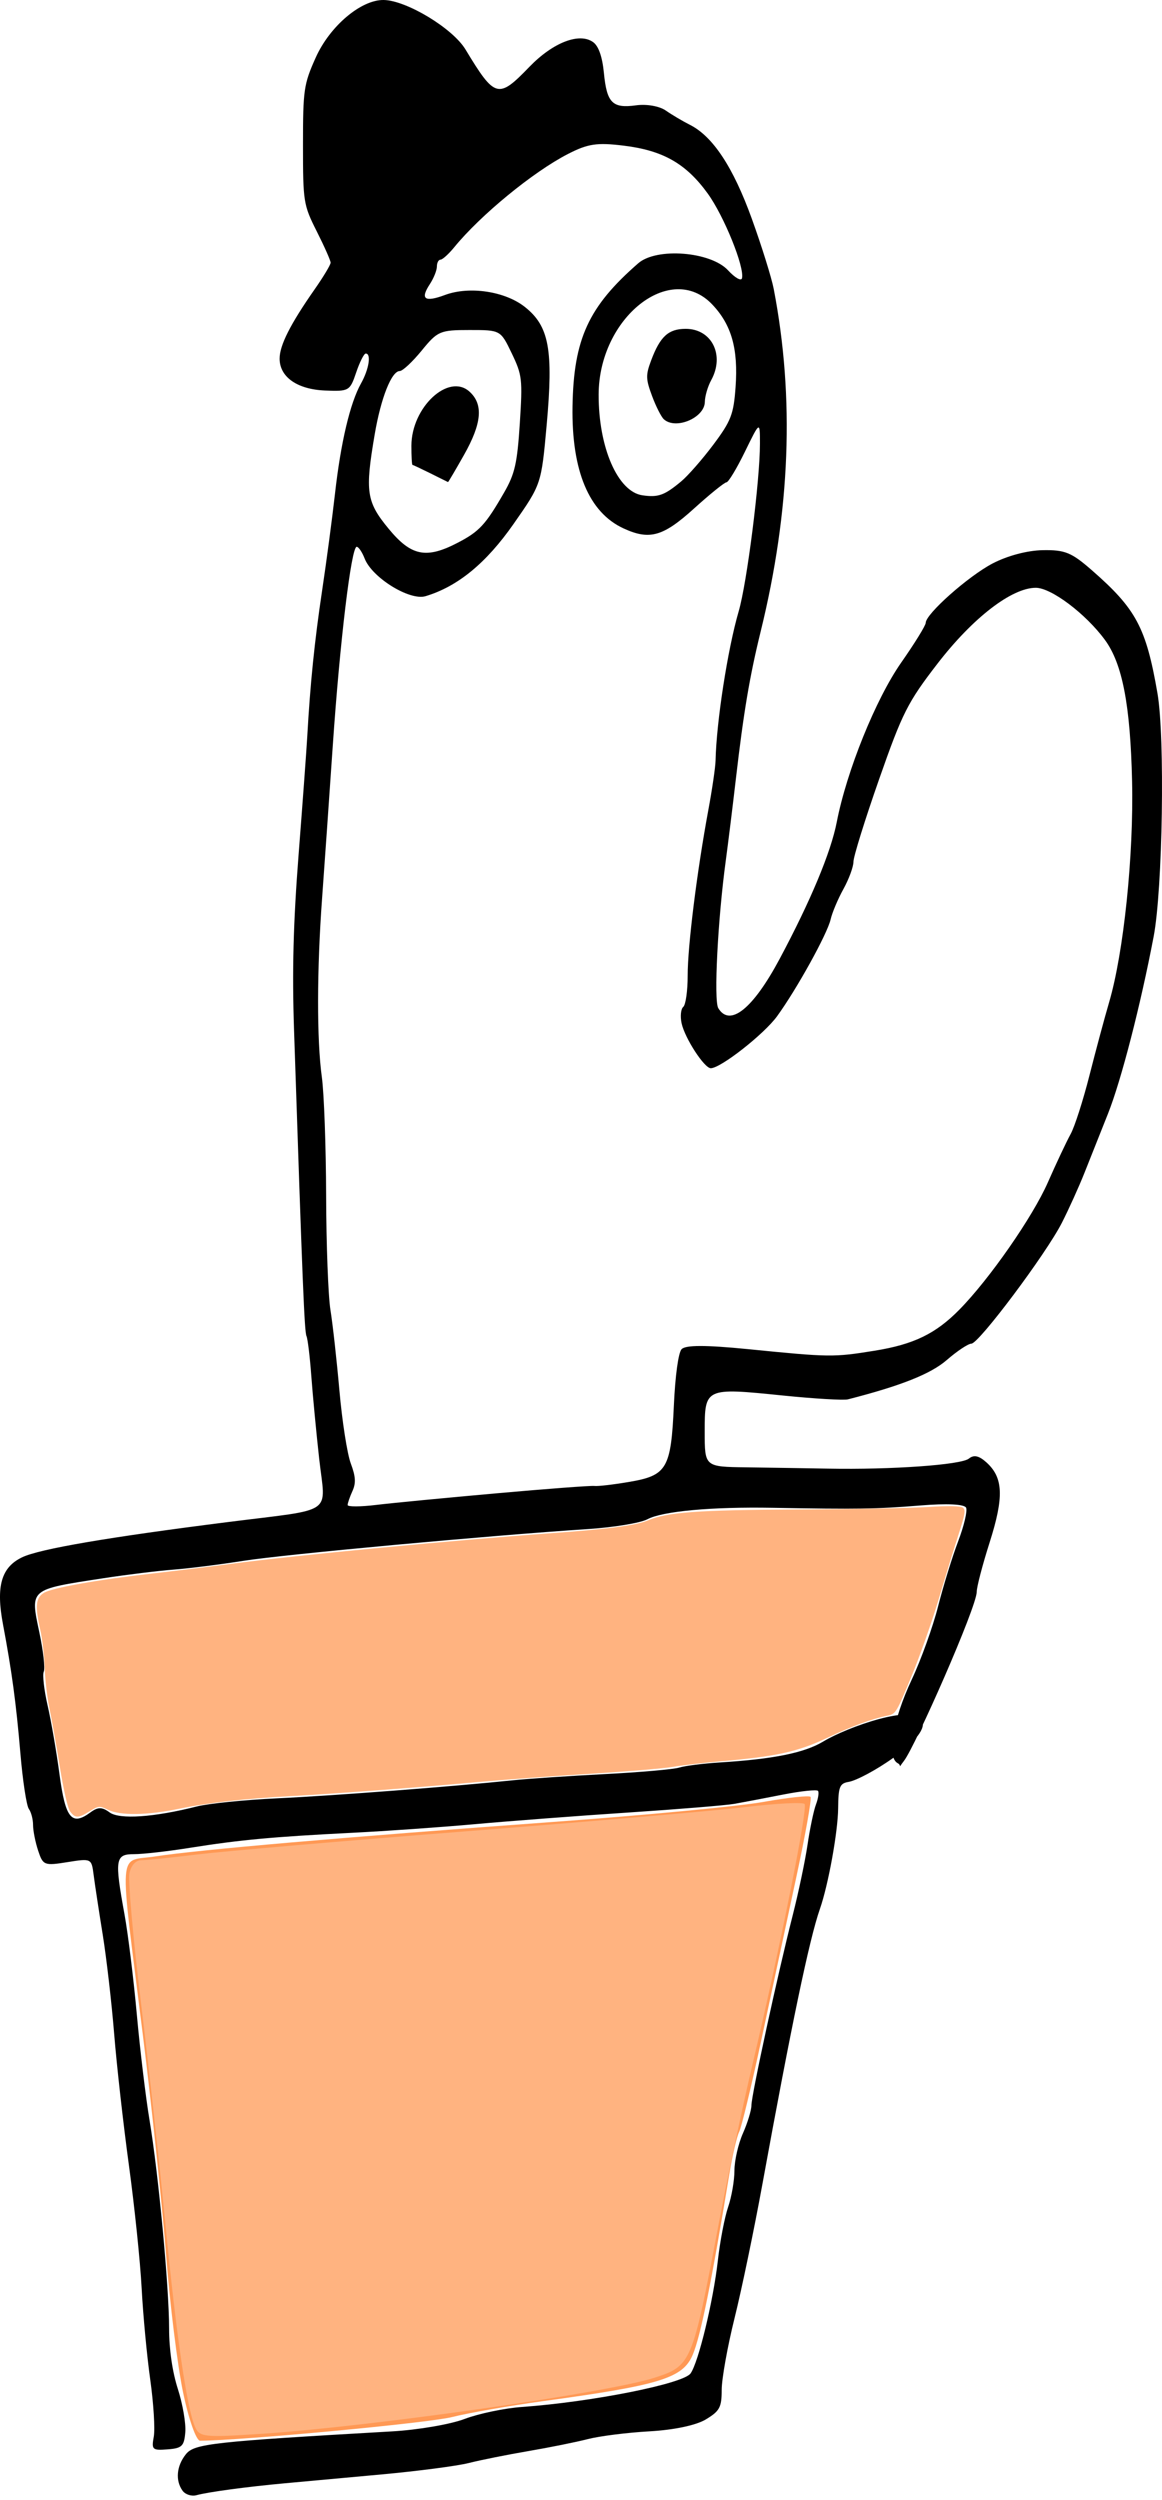 <svg width="60" height="129" viewBox="0 0 60 129" fill="none" xmlns="http://www.w3.org/2000/svg">
<path d="M9.428 128.523C9.046 127.996 9.114 127.242 9.599 126.638C10.035 126.094 10.958 125.992 20.254 125.459C21.582 125.383 23.261 125.095 23.985 124.82C24.71 124.544 26.043 124.265 26.949 124.2C30.562 123.941 35.267 123.006 35.656 122.471C36.062 121.911 36.828 118.746 37.066 116.649C37.178 115.651 37.417 114.406 37.597 113.882C37.776 113.358 37.923 112.511 37.923 111.999C37.923 111.488 38.12 110.624 38.361 110.08C38.602 109.535 38.8 108.886 38.8 108.637C38.8 108.106 40.156 101.871 40.936 98.811C41.232 97.647 41.575 96.014 41.698 95.183C41.82 94.351 42.016 93.42 42.132 93.112C42.248 92.805 42.297 92.489 42.239 92.41C42.182 92.332 41.36 92.417 40.413 92.604C39.466 92.79 38.346 93.003 37.923 93.078C37.501 93.154 35.031 93.355 32.436 93.527C29.84 93.698 26.285 93.968 24.534 94.126C22.784 94.284 19.919 94.485 18.169 94.573C14.099 94.778 12.409 94.934 9.828 95.344C8.682 95.527 7.373 95.676 6.92 95.675C5.951 95.674 5.91 95.93 6.43 98.791C6.614 99.799 6.899 102.121 7.065 103.95C7.231 105.779 7.525 108.223 7.718 109.381C8.182 112.161 8.731 118.003 8.731 120.15C8.731 121.223 8.9 122.389 9.184 123.272C9.433 124.048 9.606 125.051 9.568 125.503C9.508 126.223 9.396 126.331 8.654 126.387C7.866 126.447 7.818 126.405 7.94 125.734C8.012 125.34 7.93 124.018 7.759 122.798C7.587 121.577 7.387 119.459 7.315 118.09C7.244 116.721 6.948 113.863 6.658 111.741C6.368 109.618 6.025 106.567 5.896 104.961C5.766 103.356 5.5 101.043 5.303 99.822C5.106 98.6 4.895 97.216 4.835 96.745C4.725 95.893 4.718 95.889 3.478 96.087C2.285 96.278 2.221 96.253 1.969 95.493C1.825 95.057 1.707 94.462 1.707 94.171C1.707 93.879 1.609 93.505 1.489 93.34C1.369 93.175 1.173 91.889 1.054 90.483C0.83 87.86 0.613 86.251 0.154 83.815C-0.216 81.849 0.066 80.867 1.15 80.353C2.062 79.922 5.578 79.321 11.804 78.534C17.355 77.832 16.809 78.211 16.482 75.279C16.331 73.921 16.148 71.999 16.075 71.007C16.002 70.016 15.89 69.088 15.826 68.944C15.72 68.708 15.624 66.357 15.183 53.158C15.08 50.067 15.144 47.62 15.419 44.088C15.626 41.427 15.827 38.692 15.865 38.01C16.017 35.289 16.242 33.078 16.631 30.482C16.856 28.986 17.154 26.741 17.295 25.494C17.594 22.836 18.076 20.793 18.642 19.784C19.053 19.051 19.181 18.233 18.882 18.244C18.792 18.247 18.57 18.69 18.389 19.227C18.069 20.173 18.021 20.201 16.785 20.151C15.348 20.093 14.438 19.454 14.438 18.505C14.438 17.817 14.991 16.724 16.248 14.927C16.701 14.28 17.072 13.662 17.072 13.554C17.072 13.447 16.75 12.721 16.358 11.943C15.669 10.575 15.645 10.427 15.645 7.482C15.645 4.626 15.686 4.345 16.303 2.969C17.033 1.343 18.645 -0.019 19.815 0C20.991 0.021 23.376 1.462 24.035 2.552C25.56 5.072 25.724 5.117 27.334 3.451C28.555 2.187 29.927 1.659 30.634 2.18C30.91 2.383 31.102 2.937 31.182 3.758C31.333 5.314 31.62 5.602 32.844 5.435C33.394 5.36 34.048 5.475 34.381 5.706C34.699 5.927 35.256 6.256 35.618 6.438C36.807 7.034 37.857 8.624 38.819 11.284C39.33 12.698 39.84 14.33 39.952 14.912C41.033 20.535 40.811 26.348 39.274 32.599C38.708 34.903 38.398 36.744 38.001 40.157C37.827 41.654 37.591 43.559 37.478 44.39C37.063 47.429 36.849 51.623 37.088 52.02C37.687 53.014 38.879 52.058 40.258 49.477C41.855 46.489 42.903 43.98 43.205 42.425C43.719 39.779 45.217 36.073 46.532 34.192C47.23 33.195 47.8 32.271 47.8 32.139C47.8 31.681 49.992 29.735 51.251 29.076C52.013 28.677 53.048 28.402 53.842 28.389C54.989 28.368 55.324 28.506 56.366 29.414C58.666 31.42 59.178 32.378 59.766 35.773C60.157 38.03 60.035 45.878 59.57 48.32C58.896 51.862 57.897 55.738 57.214 57.459C56.832 58.419 56.283 59.8 55.993 60.528C55.703 61.256 55.179 62.412 54.829 63.098C54.008 64.707 50.541 69.333 50.157 69.333C49.994 69.333 49.422 69.713 48.886 70.178C48.057 70.896 46.526 71.505 43.781 72.207C43.563 72.263 42.045 72.173 40.408 72.007C36.4 71.599 36.387 71.605 36.387 73.876C36.387 75.687 36.387 75.687 38.527 75.714C39.704 75.732 41.605 75.759 42.752 75.781C46.028 75.843 49.631 75.587 50.028 75.264C50.285 75.055 50.549 75.112 50.934 75.459C51.808 76.247 51.847 77.243 51.098 79.595C50.733 80.741 50.434 81.884 50.434 82.135C50.434 82.92 47.263 90.102 46.68 90.857C46.331 91.309 46.588 91.105 46.356 90.983C45.768 90.671 46.084 88.783 47.081 86.659C47.561 85.637 48.172 83.939 48.439 82.886C48.707 81.834 49.172 80.326 49.473 79.536C49.774 78.746 49.96 77.965 49.886 77.8C49.803 77.614 48.902 77.57 47.514 77.683C45.28 77.865 44.246 77.882 39.899 77.802C36.751 77.745 34.212 77.977 33.428 78.394C33.069 78.586 31.686 78.813 30.355 78.9C25.274 79.231 14.673 80.208 12.572 80.538C11.365 80.729 9.735 80.933 8.95 80.993C8.166 81.053 6.536 81.253 5.329 81.438C1.488 82.027 1.555 81.97 2.036 84.25C2.233 85.186 2.334 86.088 2.26 86.254C2.186 86.419 2.275 87.203 2.457 87.996C2.64 88.789 2.916 90.389 3.072 91.551C3.377 93.838 3.7 94.235 4.672 93.518C5.055 93.236 5.274 93.236 5.659 93.52C6.168 93.895 7.947 93.774 10.158 93.215C10.761 93.062 12.638 92.872 14.328 92.793C17.224 92.658 23.343 92.189 26.51 91.861C27.294 91.78 29.418 91.637 31.229 91.544C33.04 91.451 34.768 91.3 35.07 91.208C35.372 91.115 36.31 90.997 37.155 90.944C39.939 90.771 41.532 90.45 42.506 89.864C43.78 89.098 47.267 87.874 47.627 88.801C48 89.76 44.595 91.816 43.822 91.945C43.356 92.023 43.288 92.192 43.278 93.306C43.265 94.532 42.771 97.258 42.334 98.508C41.792 100.057 40.863 104.501 39.364 112.718C38.939 115.046 38.293 118.151 37.928 119.619C37.563 121.087 37.265 122.752 37.265 123.319C37.265 124.22 37.162 124.411 36.442 124.844C35.94 125.146 34.805 125.385 33.533 125.457C32.387 125.522 30.954 125.702 30.351 125.858C29.747 126.013 28.364 126.292 27.278 126.477C26.192 126.662 24.809 126.939 24.205 127.092C23.602 127.244 21.577 127.509 19.706 127.68C17.834 127.851 15.588 128.057 14.714 128.137C12.766 128.315 10.751 128.586 10.141 128.753C9.891 128.821 9.57 128.718 9.428 128.523ZM25.639 77.055C28.238 76.823 30.509 76.653 30.687 76.675C30.864 76.7 31.671 76.605 32.479 76.468C34.442 76.136 34.647 75.786 34.795 72.525C34.865 70.989 35.025 69.812 35.191 69.622C35.386 69.4 36.417 69.398 38.617 69.615C42.865 70.038 43.031 70.04 45.166 69.696C47.182 69.371 48.316 68.821 49.542 67.573C51.096 65.993 53.321 62.794 54.104 61.017C54.543 60.02 55.073 58.896 55.281 58.52C55.489 58.144 55.926 56.783 56.253 55.496C56.58 54.209 57.037 52.508 57.27 51.716C58.022 49.152 58.542 44.15 58.455 40.307C58.366 36.384 57.955 34.246 57.051 33.017C56.06 31.669 54.282 30.33 53.483 30.33C52.24 30.331 50.234 31.877 48.408 34.243C46.869 36.236 46.594 36.78 45.392 40.212C44.664 42.289 44.069 44.201 44.069 44.462C44.069 44.723 43.836 45.357 43.552 45.872C43.267 46.386 42.969 47.093 42.889 47.443C42.717 48.191 41.146 51.032 40.127 52.435C39.454 53.362 37.215 55.118 36.702 55.121C36.369 55.122 35.365 53.579 35.195 52.804C35.117 52.444 35.155 52.062 35.281 51.955C35.406 51.848 35.509 51.122 35.508 50.342C35.507 48.814 35.985 44.985 36.571 41.819C36.772 40.738 36.941 39.582 36.948 39.249C36.99 37.254 37.573 33.496 38.143 31.54C38.571 30.073 39.24 24.796 39.24 22.891C39.24 21.722 39.24 21.722 38.466 23.305C38.041 24.176 37.611 24.888 37.511 24.888C37.411 24.888 36.653 25.5 35.826 26.249C34.234 27.689 33.537 27.884 32.194 27.265C30.408 26.441 29.508 24.288 29.562 20.968C29.619 17.49 30.384 15.825 32.956 13.585C33.903 12.76 36.699 12.98 37.594 13.95C37.951 14.336 38.274 14.52 38.313 14.357C38.452 13.783 37.381 11.14 36.539 9.98C35.42 8.439 34.234 7.764 32.208 7.516C30.821 7.346 30.354 7.416 29.316 7.951C27.521 8.876 24.816 11.094 23.458 12.754C23.168 13.109 22.847 13.399 22.745 13.399C22.643 13.399 22.559 13.559 22.559 13.753C22.559 13.948 22.395 14.357 22.195 14.662C21.684 15.439 21.927 15.611 22.982 15.219C24.24 14.753 26.083 15.03 27.105 15.841C28.356 16.832 28.579 18.05 28.226 21.945C27.951 24.986 27.951 24.986 26.517 27.037C25.101 29.061 23.635 30.264 21.974 30.763C21.155 31.009 19.212 29.809 18.828 28.819C18.698 28.486 18.514 28.214 18.418 28.214C18.138 28.214 17.55 33.105 17.182 38.493C16.994 41.237 16.747 44.774 16.631 46.354C16.36 50.051 16.355 53.664 16.618 55.575C16.733 56.407 16.832 59.16 16.84 61.693C16.847 64.227 16.947 66.88 17.062 67.589C17.177 68.298 17.386 70.171 17.526 71.75C17.665 73.33 17.929 75.022 18.112 75.511C18.366 76.191 18.386 76.527 18.197 76.943C18.061 77.242 17.95 77.565 17.95 77.66C17.95 77.755 18.617 77.753 19.432 77.653C20.247 77.555 23.039 77.286 25.639 77.055ZM23.649 27.998C24.753 27.422 25.074 27.074 26.029 25.416C26.584 24.453 26.707 23.912 26.84 21.852C26.987 19.558 26.964 19.358 26.421 18.226C25.845 17.029 25.845 17.029 24.242 17.029C22.72 17.029 22.595 17.083 21.776 18.087C21.301 18.668 20.792 19.145 20.643 19.145C20.219 19.145 19.67 20.527 19.349 22.407C18.842 25.375 18.918 25.89 20.066 27.282C21.234 28.699 22.009 28.854 23.649 27.998ZM22.23 24.427C21.747 24.188 21.327 23.989 21.297 23.987C21.267 23.984 21.242 23.54 21.243 23C21.245 21.016 23.161 19.233 24.242 20.208C24.967 20.863 24.882 21.843 23.956 23.479C23.518 24.255 23.147 24.883 23.133 24.876C23.119 24.869 22.713 24.667 22.23 24.427ZM35.163 24.849C35.517 24.557 36.269 23.698 36.837 22.94C37.748 21.722 37.881 21.378 37.981 19.976C38.124 17.997 37.773 16.758 36.774 15.708C34.628 13.454 30.924 16.39 30.911 20.354C30.901 23.088 31.898 25.377 33.176 25.559C33.987 25.675 34.304 25.562 35.163 24.849ZM34.278 21.634C34.143 21.513 33.869 20.97 33.668 20.43C33.343 19.555 33.338 19.354 33.623 18.594C34.086 17.36 34.516 16.968 35.407 16.968C36.755 16.968 37.431 18.327 36.723 19.616C36.546 19.939 36.398 20.445 36.394 20.74C36.381 21.56 34.889 22.192 34.278 21.634Z" fill="black"/>
<path d="M9.443 123.402C9.157 122.004 8.768 118.847 8.579 116.386C8.39 113.925 7.848 108.8 7.375 104.997C6.138 95.054 6.065 96.097 8.024 95.79C10.169 95.454 17.804 94.793 28.594 94.009C33.285 93.668 38.16 93.204 39.427 92.978C40.693 92.752 41.786 92.636 41.854 92.719C41.922 92.802 41.587 94.683 41.11 96.9C40.632 99.117 39.825 102.873 39.315 105.248C38.806 107.622 38.29 109.76 38.169 109.999C38.047 110.238 37.818 111.224 37.659 112.19C36.735 117.804 36.178 120.546 35.767 121.513C35.256 122.715 34.084 123.076 28.012 123.903C26.311 124.135 24.204 124.504 23.329 124.723C22.106 125.029 12.489 125.931 10.332 125.942C10.129 125.943 9.729 124.8 9.443 123.402Z" fill="#FF9955"/>
<path d="M3.625 93.478C3.497 93.306 3.292 92.417 3.081 91.124C2.896 89.981 2.656 88.636 2.548 88.134C2.441 87.632 2.333 86.704 2.309 86.072C2.285 85.44 2.185 84.568 2.086 84.134C1.802 82.883 1.84 82.458 2.26 82.194C2.673 81.935 4.994 81.52 7.867 81.193C8.971 81.067 10.831 80.838 12 80.685C15.368 80.242 23.417 79.475 28.532 79.108C31.356 78.906 32.863 78.706 33.444 78.457C34.439 78.03 35.985 77.916 41.167 77.891C44.025 77.876 47.08 77.817 47.957 77.759C48.967 77.693 49.614 77.707 49.722 77.797C49.868 77.919 49.836 78.12 49.509 79.134C49.297 79.791 48.835 81.295 48.483 82.476C48.13 83.658 47.487 85.482 47.053 86.531C46.293 88.368 46.25 88.44 45.842 88.524C45.011 88.694 43.982 89.073 42.674 89.69C41.192 90.389 40.083 90.633 37.28 90.877C36.311 90.962 35.168 91.094 34.741 91.171C34.314 91.248 32.37 91.41 30.421 91.531C28.473 91.651 25.869 91.843 24.635 91.957C21.916 92.208 17.186 92.564 15.011 92.68C12.646 92.807 10.747 93.022 9.243 93.333C7.601 93.673 6.211 93.693 5.579 93.385C5.142 93.173 5.088 93.177 4.636 93.457C4.043 93.825 3.885 93.828 3.625 93.478Z" fill="#FFB380"/>
<path d="M10.07 125.222C9.653 124.276 9.097 120.469 8.541 114.754C8.252 111.781 7.684 106.647 7.28 103.344C6.875 100.041 6.607 97.035 6.683 96.663C6.765 96.263 7.01 95.988 7.284 95.988C7.539 95.988 8.842 95.854 10.181 95.691C11.519 95.527 17.781 94.988 24.096 94.493C30.411 93.998 36.886 93.437 38.484 93.246C40.083 93.055 41.461 92.984 41.546 93.087C41.722 93.301 40.29 100.451 38.861 106.497C38.334 108.726 37.524 112.557 37.06 115.009C35.752 121.928 35.688 122.079 33.815 122.685C31.395 123.469 19.212 125.207 13.491 125.585C10.53 125.781 10.305 125.757 10.07 125.222Z" fill="#FFB380"/>
</svg>

